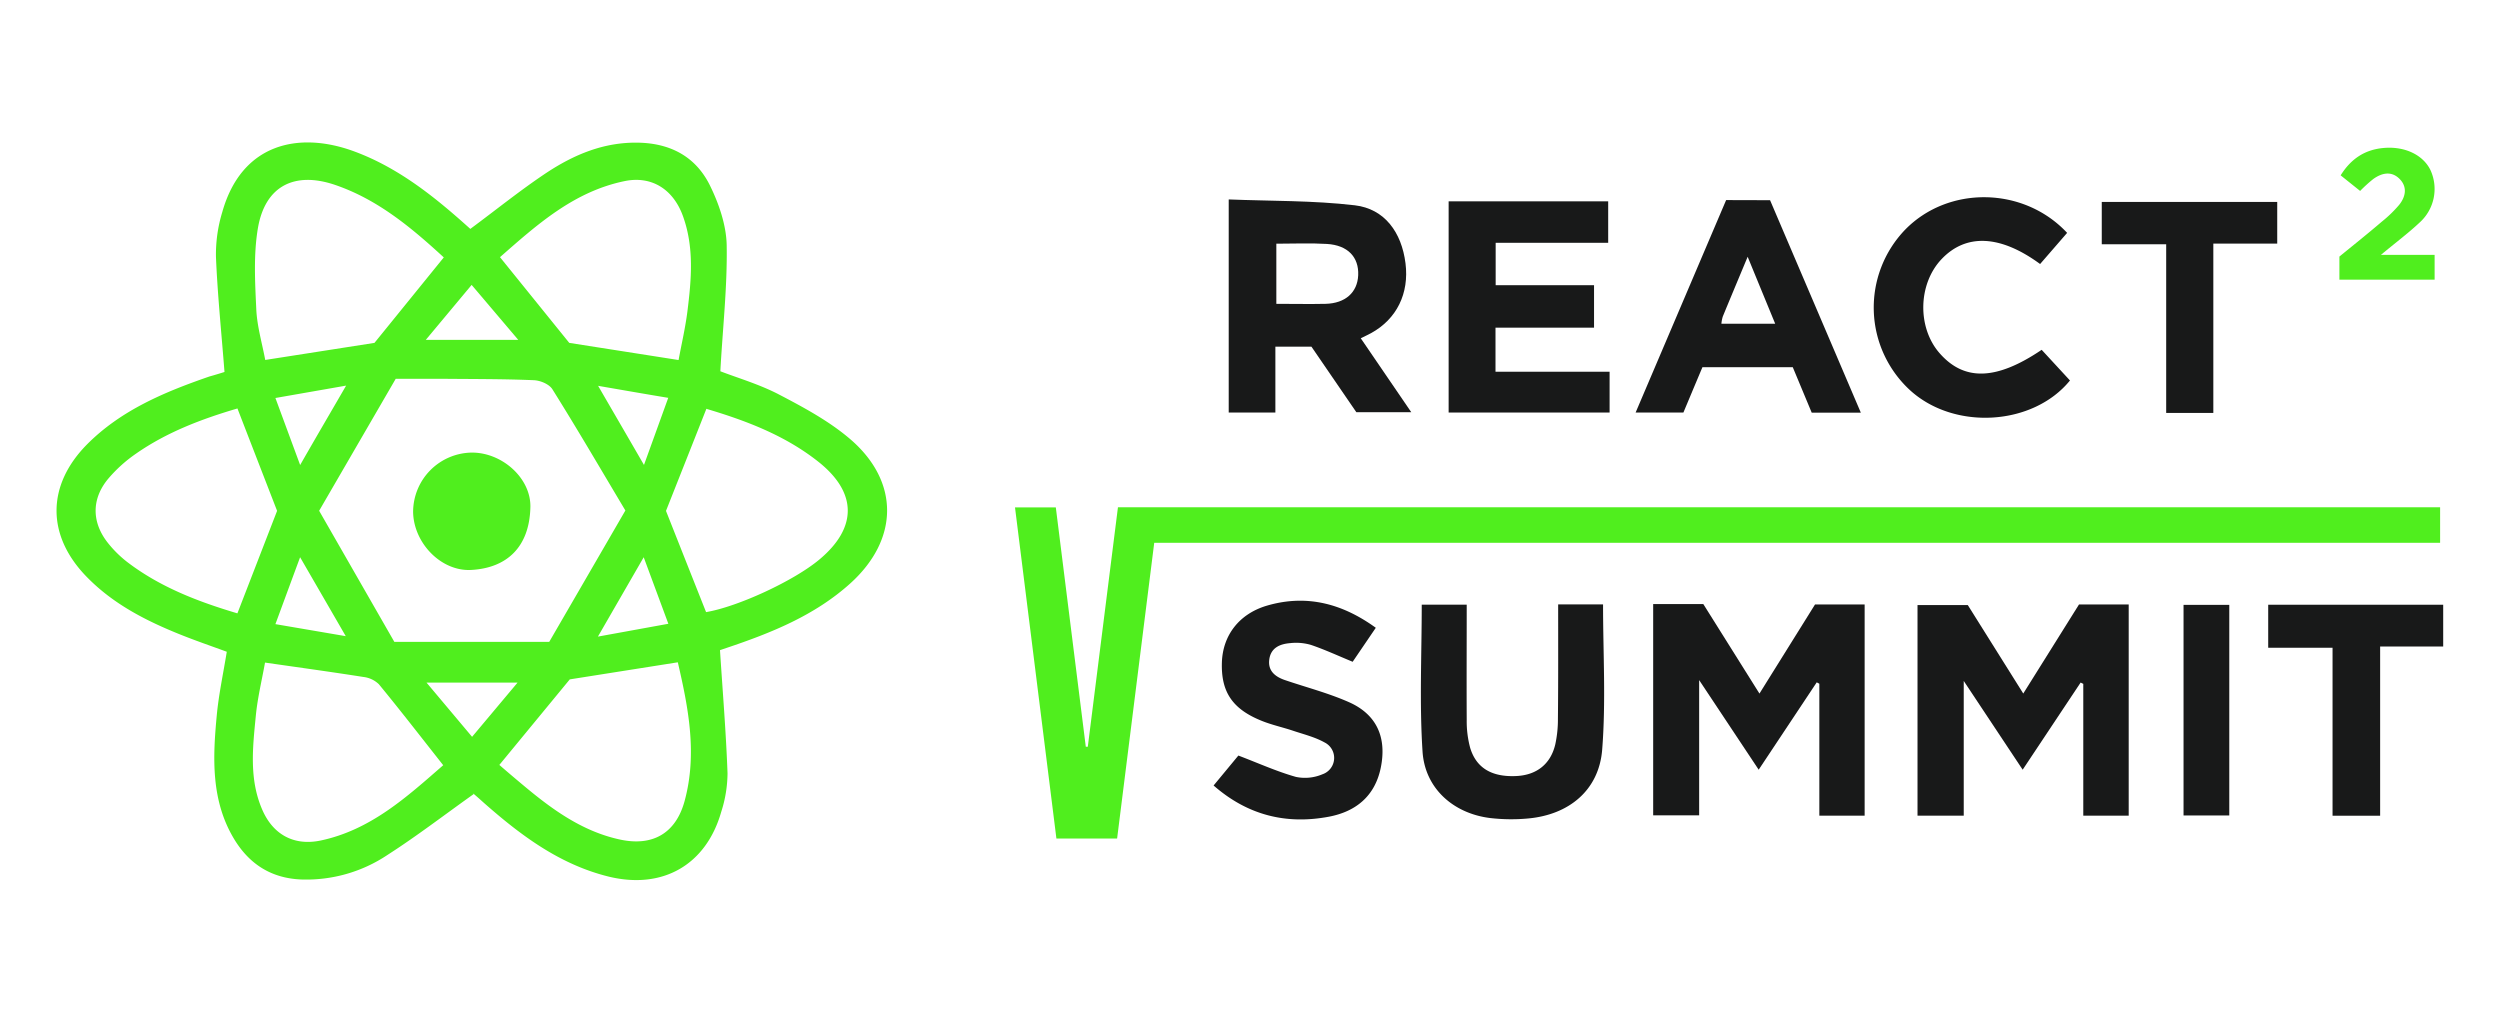 <svg xmlns="http://www.w3.org/2000/svg" viewBox="0 0 623.62 255.12"><defs><style>.cls-1{fill:#fff;}.cls-2{fill:#50ee1e;}.cls-3{fill:#181919;}</style></defs><g id="BG"><rect class="cls-1" width="623.62" height="255.12"/></g><g id="Logo"><path class="cls-2" d="M56,92.79c-.78-10-1.74-19.35-2.13-28.72a36.2,36.2,0,0,1,1.57-11.14c4.79-17.09,19-20.35,33.06-15.11C99.73,42,108.84,49.46,117.32,57.1c6.47-4.79,12.54-9.7,19-14,6.88-4.53,14.32-7.69,22.93-7.51,8.11.16,14.31,3.57,17.8,10.59,2.28,4.61,4.13,10,4.22,15,.18,10.33-1,20.69-1.58,31.43,4.29,1.66,9.76,3.25,14.71,5.84,6.13,3.2,12.37,6.57,17.58,11,12.49,10.64,12.29,25.12.09,36.11-8.89,8-19.74,12.34-30.88,16.08l-1.59.54c.68,10.49,1.51,20.58,1.88,30.68a31.9,31.9,0,0,1-1.56,9.62c-3.75,13.21-14.54,19.45-28,16.21-12.24-3-21.95-10.26-31.16-18.37-.84-.75-1.68-1.51-2.54-2.24-.18-.15-.45-.2-.06,0-7.34,5.22-14.22,10.51-21.5,15.18a36.42,36.42,0,0,1-21.41,6.13c-7.66-.28-13.14-3.92-16.9-10.18-5.74-9.58-5.28-20.2-4.28-30.75.49-5.23,1.61-10.39,2.5-15.88-4-1.47-8.1-2.87-12.13-4.51-8.32-3.38-16.23-7.48-22.64-14-10.25-10.35-10.27-23,0-33.31,8.51-8.51,19.32-13,30.42-16.84C53.74,93.5,55.17,93.05,56,92.79Zm42.37,67.33H137l19-32.78c-6.14-10.28-12-20.34-18.2-30.23-.79-1.27-3-2.21-4.66-2.27-7.55-.32-15.11-.28-22.66-.35-3.87,0-7.74,0-11.77,0l-19.1,32.92Zm26.19,30.69c2,1.74,4.22,3.62,6.43,5.46,7.06,5.88,14.48,11.18,23.69,13.16,8.16,1.76,13.92-1.6,16.1-9.64,3.19-11.74.93-23.25-1.7-34.58l-26.95,4.26Zm44.71-101c.74-4,1.68-8,2.2-12.1,1-8,1.73-16-1.13-23.86-2.44-6.68-7.81-10-14.39-8.7-12.77,2.58-22,10.91-31.23,19L142,85.53ZM59.22,153l9.9-25.57c-3.27-8.44-6.56-16.92-9.89-25.54-9.06,2.67-17.6,5.93-25.21,11.21a35.53,35.53,0,0,0-7,6.29c-4.26,5.08-4.18,11,0,16.17a28.13,28.13,0,0,0,4.84,4.73C40,146.47,49.37,150.07,59.22,153Zm117-51.06c-3.49,8.84-6.84,17.3-10.09,25.5,3.31,8.37,6.65,16.81,10,25.25,8-1.36,21.86-7.8,28.18-13.05,9.58-7.95,9.59-16.74-.21-24.49C195.92,108.69,186.36,105,176.26,102ZM66.11,165.28c-.78,4.35-1.85,8.75-2.29,13.2-.77,7.92-1.73,15.91,1.63,23.57,2.69,6.15,7.89,9,14.52,7.62,12.47-2.63,21.48-10.84,30.59-18.79-5.48-6.94-10.67-13.66-16.06-20.21a6.67,6.67,0,0,0-3.91-1.81C82.67,167.61,74.72,166.52,66.11,165.28ZM110.7,64.21c-8.12-7.47-16.48-14.44-27.07-18.07-10.18-3.48-17.52.27-19.3,10.8-1.11,6.58-.71,13.48-.4,20.22.2,4.26,1.46,8.48,2.23,12.63l27.25-4.26Zm18.58,20.57L117.65,71.07,106.21,84.78ZM68.7,155.69l17.55,3L74.86,139C72.72,144.78,70.8,150,68.7,155.69Zm0-56.41L74.87,116c4-7,7.61-13.14,11.47-19.81Zm80.45,59.52,17.57-3.2L160.57,139Zm-31.39,25,11.34-13.52h-22.7Zm31.4-87.62c3.85,6.64,7.45,12.83,11.48,19.8l6.05-16.74C160.58,98.23,155.08,97.26,149.12,96.23Z"/><path class="cls-2" d="M263.52,209.17c-3.44-27.53-6.87-54.93-10.33-82.6h10.18q3.74,29.82,7.48,59.71h.5c2.5-19.85,5-39.7,7.52-59.74H608.68v8.86H287.92c-3.1,24.69-6.16,49.09-9.26,73.77Z"/><path class="cls-3" d="M531,203.46H519.67V170.59l-.66-.33L504.55,192l-14.7-22.14v33.6H478.32V150.93h12.54L504.7,173l13.9-22.21H531Z"/><path class="cls-3" d="M412.38,150.69h12.51l14,22.32,13.86-22.22h12.38v52.68h-11.3V170.55l-.65-.34L438.7,192l-14.85-22.35v33.74H412.38Z"/><path class="cls-3" d="M339.44,84.38c4.16,6.08,8.23,12.05,12.6,18.45h-13.7c-3.61-5.29-7.43-10.85-11.2-16.35h-9v16.43H306.5V49.75c10.49.42,21.05.24,31.45,1.46,7.44.88,11.68,6.74,12.65,14.47.95,7.52-2.2,13.92-8.59,17.42C341.24,83.52,340.45,83.88,339.44,84.38ZM318.38,60.79v15c4.27,0,8.29.09,12.3,0,4.93-.13,7.93-2.85,8.12-7.13.2-4.51-2.59-7.49-7.79-7.81C326.89,60.6,322.74,60.79,318.38,60.79Z"/><path class="cls-3" d="M361.36,50.23h39.8V60.56H373.09V71.15h24.54V81.73H373.05v11h28.46v10.18H361.36Z"/><path class="cls-3" d="M388.68,150.77h11.2c0,12.17.73,24.27-.22,36.24-.81,10.13-8.31,16.25-18.52,17.16a45.43,45.43,0,0,1-9.4-.11c-9.16-1.12-16.3-7.37-16.89-16.6-.79-12.1-.2-24.28-.2-36.63h11.22c0,9.7-.05,19.22,0,28.75a25.5,25.5,0,0,0,.87,7c1.55,5.07,5.47,7.29,11.51,7,5.08-.24,8.56-3,9.71-7.89a29.23,29.23,0,0,0,.66-6.34C388.72,170,388.68,160.54,388.68,150.77Z"/><path class="cls-3" d="M441.54,49.94c7.48,17.51,15,35.09,22.64,53H451.93L447.2,91.59H424.67q-2.26,5.37-4.75,11.32H408l22.58-53ZM429.4,80.76h13.42c-2.32-5.64-4.49-10.91-6.87-16.71-2.2,5.28-4.22,10.08-6.2,14.9A8.3,8.3,0,0,0,429.4,80.76Z"/><path class="cls-3" d="M337.42,165.08c-3.71-1.53-7-3.06-10.41-4.21a13.21,13.21,0,0,0-5.21-.44c-2.5.21-4.75,1.13-5.17,4s1.41,4.36,3.88,5.21c5.34,1.82,10.86,3.24,16,5.52,7,3.1,9.47,8.93,7.9,16.44-1.48,7.07-6.28,10.86-12.9,12.12-10.57,2-20.22-.29-28.78-7.78l6.18-7.47c5.1,1.94,9.64,4,14.37,5.33a11.08,11.08,0,0,0,6.6-.66,4.31,4.31,0,0,0,.55-7.93c-2.48-1.39-5.36-2.07-8.09-3-2.5-.82-5.1-1.39-7.54-2.37-7.39-2.95-10.25-7.25-10-14.65.24-6.69,4.25-12,11.12-14.08,9.86-2.92,18.8-.64,27.27,5.49Z"/><path class="cls-3" d="M509.29,87.26l7.06,7.65c-9.19,11.28-28.69,12.5-39.76,2.55a28,28,0,0,1-1.37-40.15c10.79-11.07,29.59-10.81,40.42.78l-6.74,7.77c-9.94-7.29-18.49-7.65-24.59-1.21-5.88,6.21-6.09,17.1-.45,23.49C490,95.12,498,94.89,509.29,87.26Z"/><path class="cls-3" d="M540.35,60.93H524.28V50.38h43.77V60.77H552.11V103H540.35Z"/><path class="cls-3" d="M609.45,150.85v10.42H593.72v42.21H581.85v-41.9H565.8V150.85Z"/><path class="cls-3" d="M556.09,150.89v52.52H544.68V150.89Z"/><path class="cls-2" d="M593.91,63.58h13.4v6.18H583.56V64c3.25-2.66,7-5.64,10.58-8.71a31.08,31.08,0,0,0,4.32-4.18c1.61-2,2.13-4.45.11-6.48s-4.4-1.51-6.53,0a35.38,35.38,0,0,0-3.31,3l-4.86-3.89c2.61-4.18,6.11-6.46,10.86-6.84,5.12-.42,9.66,1.7,11.53,5.5a11.26,11.26,0,0,1-2.68,13.1C600.76,58.15,597.63,60.49,593.91,63.58Z"/><path class="cls-2" d="M117.55,112.9c7.69-.11,15,6.44,14.75,13.73-.26,9.76-5.78,15.05-14.75,15.54-7.48.42-14.35-6.68-14.5-14.42A14.84,14.84,0,0,1,117.55,112.9Z"/></g></svg>